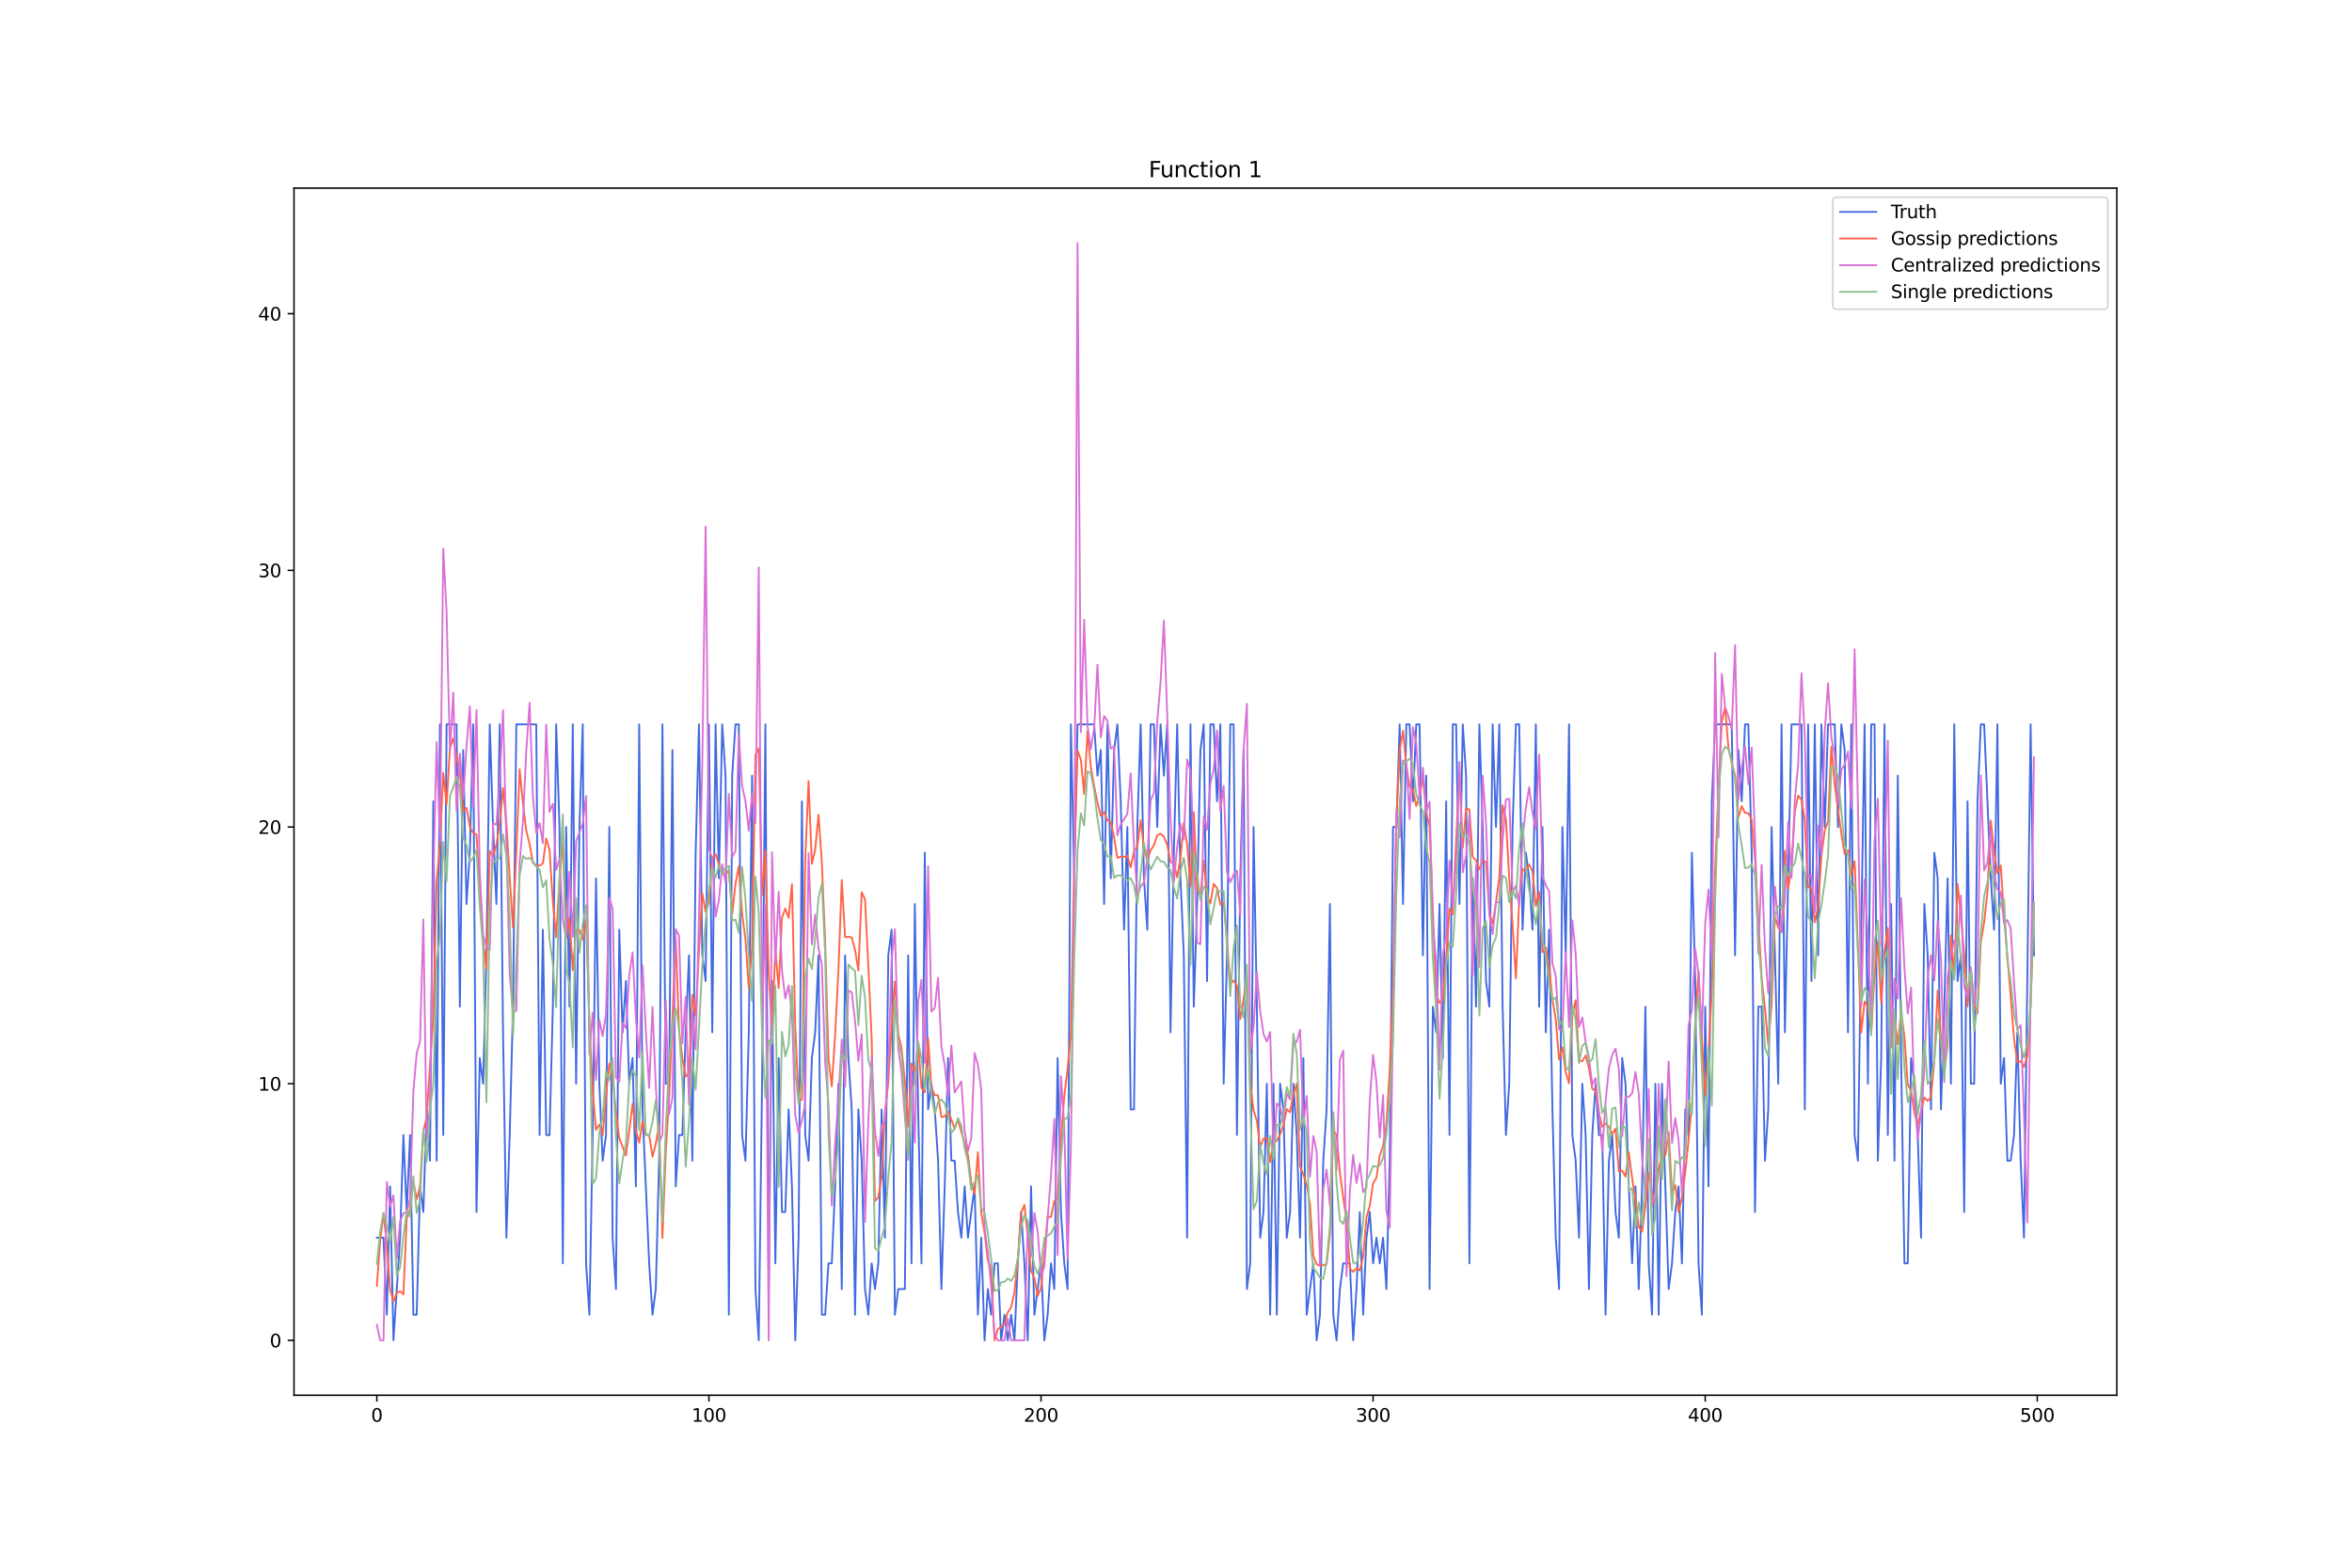 <?xml version="1.0" encoding="utf-8" standalone="no"?>
<!DOCTYPE svg PUBLIC "-//W3C//DTD SVG 1.1//EN"
  "http://www.w3.org/Graphics/SVG/1.1/DTD/svg11.dtd">
<svg xmlns:xlink="http://www.w3.org/1999/xlink" width="1296pt" height="864pt" viewBox="0 0 1296 864" xmlns="http://www.w3.org/2000/svg" version="1.1">
 <defs>
  <style type="text/css">*{stroke-linejoin: round; stroke-linecap: butt}</style>
 </defs>
 <g id="figure_1">
  <g id="patch_1">
   <path d="M 0 864 
L 1296 864 
L 1296 0 
L 0 0 
z
" style="fill: #ffffff"/>
  </g>
  <g id="axes_1">
   <g id="patch_2">
    <path d="M 162 768.96 
L 1166.4 768.96 
L 1166.4 103.68 
L 162 103.68 
z
" style="fill: #ffffff"/>
   </g>
   <g id="matplotlib.axis_1">
    <g id="xtick_1">
     <g id="line2d_1">
      <defs>
       <path id="m681e089e48" d="M 0 0 
L 0 3.5 
" style="stroke: #000000; stroke-width: 0.8"/>
      </defs>
      <g>
       <use xlink:href="#m681e089e48" x="207.655" y="768.96" style="stroke: #000000; stroke-width: 0.8"/>
      </g>
     </g>
     <g id="text_1">
      <!-- 0 -->
      <g transform="translate(204.473 783.558) scale(0.1 -0.1)">
       <defs>
        <path id="DejaVuSans-30" d="M 2034 4250 
Q 1547 4250 1301 3770 
Q 1056 3291 1056 2328 
Q 1056 1369 1301 889 
Q 1547 409 2034 409 
Q 2525 409 2770 889 
Q 3016 1369 3016 2328 
Q 3016 3291 2770 3770 
Q 2525 4250 2034 4250 
z
M 2034 4750 
Q 2819 4750 3233 4129 
Q 3647 3509 3647 2328 
Q 3647 1150 3233 529 
Q 2819 -91 2034 -91 
Q 1250 -91 836 529 
Q 422 1150 422 2328 
Q 422 3509 836 4129 
Q 1250 4750 2034 4750 
z
" transform="scale(0.016)"/>
       </defs>
       <use xlink:href="#DejaVuSans-30"/>
      </g>
     </g>
    </g>
    <g id="xtick_2">
     <g id="line2d_2">
      <g>
       <use xlink:href="#m681e089e48" x="390.639" y="768.96" style="stroke: #000000; stroke-width: 0.8"/>
      </g>
     </g>
     <g id="text_2">
      <!-- 100 -->
      <g transform="translate(381.095 783.558) scale(0.1 -0.1)">
       <defs>
        <path id="DejaVuSans-31" d="M 794 531 
L 1825 531 
L 1825 4091 
L 703 3866 
L 703 4441 
L 1819 4666 
L 2450 4666 
L 2450 531 
L 3481 531 
L 3481 0 
L 794 0 
L 794 531 
z
" transform="scale(0.016)"/>
       </defs>
       <use xlink:href="#DejaVuSans-31"/>
       <use xlink:href="#DejaVuSans-30" x="63.623"/>
       <use xlink:href="#DejaVuSans-30" x="127.246"/>
      </g>
     </g>
    </g>
    <g id="xtick_3">
     <g id="line2d_3">
      <g>
       <use xlink:href="#m681e089e48" x="573.623" y="768.96" style="stroke: #000000; stroke-width: 0.8"/>
      </g>
     </g>
     <g id="text_3">
      <!-- 200 -->
      <g transform="translate(564.079 783.558) scale(0.1 -0.1)">
       <defs>
        <path id="DejaVuSans-32" d="M 1228 531 
L 3431 531 
L 3431 0 
L 469 0 
L 469 531 
Q 828 903 1448 1529 
Q 2069 2156 2228 2338 
Q 2531 2678 2651 2914 
Q 2772 3150 2772 3378 
Q 2772 3750 2511 3984 
Q 2250 4219 1831 4219 
Q 1534 4219 1204 4116 
Q 875 4013 500 3803 
L 500 4441 
Q 881 4594 1212 4672 
Q 1544 4750 1819 4750 
Q 2544 4750 2975 4387 
Q 3406 4025 3406 3419 
Q 3406 3131 3298 2873 
Q 3191 2616 2906 2266 
Q 2828 2175 2409 1742 
Q 1991 1309 1228 531 
z
" transform="scale(0.016)"/>
       </defs>
       <use xlink:href="#DejaVuSans-32"/>
       <use xlink:href="#DejaVuSans-30" x="63.623"/>
       <use xlink:href="#DejaVuSans-30" x="127.246"/>
      </g>
     </g>
    </g>
    <g id="xtick_4">
     <g id="line2d_4">
      <g>
       <use xlink:href="#m681e089e48" x="756.607" y="768.96" style="stroke: #000000; stroke-width: 0.8"/>
      </g>
     </g>
     <g id="text_4">
      <!-- 300 -->
      <g transform="translate(747.063 783.558) scale(0.1 -0.1)">
       <defs>
        <path id="DejaVuSans-33" d="M 2597 2516 
Q 3050 2419 3304 2112 
Q 3559 1806 3559 1356 
Q 3559 666 3084 287 
Q 2609 -91 1734 -91 
Q 1441 -91 1130 -33 
Q 819 25 488 141 
L 488 750 
Q 750 597 1062 519 
Q 1375 441 1716 441 
Q 2309 441 2620 675 
Q 2931 909 2931 1356 
Q 2931 1769 2642 2001 
Q 2353 2234 1838 2234 
L 1294 2234 
L 1294 2753 
L 1863 2753 
Q 2328 2753 2575 2939 
Q 2822 3125 2822 3475 
Q 2822 3834 2567 4026 
Q 2313 4219 1838 4219 
Q 1578 4219 1281 4162 
Q 984 4106 628 3988 
L 628 4550 
Q 988 4650 1302 4700 
Q 1616 4750 1894 4750 
Q 2613 4750 3031 4423 
Q 3450 4097 3450 3541 
Q 3450 3153 3228 2886 
Q 3006 2619 2597 2516 
z
" transform="scale(0.016)"/>
       </defs>
       <use xlink:href="#DejaVuSans-33"/>
       <use xlink:href="#DejaVuSans-30" x="63.623"/>
       <use xlink:href="#DejaVuSans-30" x="127.246"/>
      </g>
     </g>
    </g>
    <g id="xtick_5">
     <g id="line2d_5">
      <g>
       <use xlink:href="#m681e089e48" x="939.591" y="768.96" style="stroke: #000000; stroke-width: 0.8"/>
      </g>
     </g>
     <g id="text_5">
      <!-- 400 -->
      <g transform="translate(930.047 783.558) scale(0.1 -0.1)">
       <defs>
        <path id="DejaVuSans-34" d="M 2419 4116 
L 825 1625 
L 2419 1625 
L 2419 4116 
z
M 2253 4666 
L 3047 4666 
L 3047 1625 
L 3713 1625 
L 3713 1100 
L 3047 1100 
L 3047 0 
L 2419 0 
L 2419 1100 
L 313 1100 
L 313 1709 
L 2253 4666 
z
" transform="scale(0.016)"/>
       </defs>
       <use xlink:href="#DejaVuSans-34"/>
       <use xlink:href="#DejaVuSans-30" x="63.623"/>
       <use xlink:href="#DejaVuSans-30" x="127.246"/>
      </g>
     </g>
    </g>
    <g id="xtick_6">
     <g id="line2d_6">
      <g>
       <use xlink:href="#m681e089e48" x="1122.575" y="768.96" style="stroke: #000000; stroke-width: 0.8"/>
      </g>
     </g>
     <g id="text_6">
      <!-- 500 -->
      <g transform="translate(1113.032 783.558) scale(0.1 -0.1)">
       <defs>
        <path id="DejaVuSans-35" d="M 691 4666 
L 3169 4666 
L 3169 4134 
L 1269 4134 
L 1269 2991 
Q 1406 3038 1543 3061 
Q 1681 3084 1819 3084 
Q 2600 3084 3056 2656 
Q 3513 2228 3513 1497 
Q 3513 744 3044 326 
Q 2575 -91 1722 -91 
Q 1428 -91 1123 -41 
Q 819 9 494 109 
L 494 744 
Q 775 591 1075 516 
Q 1375 441 1709 441 
Q 2250 441 2565 725 
Q 2881 1009 2881 1497 
Q 2881 1984 2565 2268 
Q 2250 2553 1709 2553 
Q 1456 2553 1204 2497 
Q 953 2441 691 2322 
L 691 4666 
z
" transform="scale(0.016)"/>
       </defs>
       <use xlink:href="#DejaVuSans-35"/>
       <use xlink:href="#DejaVuSans-30" x="63.623"/>
       <use xlink:href="#DejaVuSans-30" x="127.246"/>
      </g>
     </g>
    </g>
   </g>
   <g id="matplotlib.axis_2">
    <g id="ytick_1">
     <g id="line2d_7">
      <defs>
       <path id="m8dcd8d4368" d="M 0 0 
L -3.5 0 
" style="stroke: #000000; stroke-width: 0.8"/>
      </defs>
      <g>
       <use xlink:href="#m8dcd8d4368" x="162" y="738.72" style="stroke: #000000; stroke-width: 0.8"/>
      </g>
     </g>
     <g id="text_7">
      <!-- 0 -->
      <g transform="translate(148.637 742.519) scale(0.1 -0.1)">
       <use xlink:href="#DejaVuSans-30"/>
      </g>
     </g>
    </g>
    <g id="ytick_2">
     <g id="line2d_8">
      <g>
       <use xlink:href="#m8dcd8d4368" x="162" y="597.258" style="stroke: #000000; stroke-width: 0.8"/>
      </g>
     </g>
     <g id="text_8">
      <!-- 10 -->
      <g transform="translate(142.275 601.057) scale(0.1 -0.1)">
       <use xlink:href="#DejaVuSans-31"/>
       <use xlink:href="#DejaVuSans-30" x="63.623"/>
      </g>
     </g>
    </g>
    <g id="ytick_3">
     <g id="line2d_9">
      <g>
       <use xlink:href="#m8dcd8d4368" x="162" y="455.796" style="stroke: #000000; stroke-width: 0.8"/>
      </g>
     </g>
     <g id="text_9">
      <!-- 20 -->
      <g transform="translate(142.275 459.595) scale(0.1 -0.1)">
       <use xlink:href="#DejaVuSans-32"/>
       <use xlink:href="#DejaVuSans-30" x="63.623"/>
      </g>
     </g>
    </g>
    <g id="ytick_4">
     <g id="line2d_10">
      <g>
       <use xlink:href="#m8dcd8d4368" x="162" y="314.334" style="stroke: #000000; stroke-width: 0.8"/>
      </g>
     </g>
     <g id="text_10">
      <!-- 30 -->
      <g transform="translate(142.275 318.133) scale(0.1 -0.1)">
       <use xlink:href="#DejaVuSans-33"/>
       <use xlink:href="#DejaVuSans-30" x="63.623"/>
      </g>
     </g>
    </g>
    <g id="ytick_5">
     <g id="line2d_11">
      <g>
       <use xlink:href="#m8dcd8d4368" x="162" y="172.871" style="stroke: #000000; stroke-width: 0.8"/>
      </g>
     </g>
     <g id="text_11">
      <!-- 40 -->
      <g transform="translate(142.275 176.671) scale(0.1 -0.1)">
       <use xlink:href="#DejaVuSans-34"/>
       <use xlink:href="#DejaVuSans-30" x="63.623"/>
      </g>
     </g>
    </g>
   </g>
   <g id="line2d_12">
    <path d="M 207.655 682.135 
L 211.314 682.135 
L 213.144 724.574 
L 214.974 653.843 
L 216.804 738.72 
L 220.463 682.135 
L 222.293 625.55 
L 224.123 667.989 
L 225.953 625.55 
L 227.783 724.574 
L 229.613 724.574 
L 231.442 653.843 
L 233.272 667.989 
L 235.102 611.404 
L 236.932 639.696 
L 238.762 441.649 
L 240.592 639.696 
L 242.422 399.211 
L 244.251 625.55 
L 246.081 399.211 
L 251.571 399.211 
L 253.401 554.819 
L 255.23 413.357 
L 257.06 498.234 
L 258.89 469.942 
L 260.72 399.211 
L 262.55 667.989 
L 264.38 583.112 
L 266.209 597.258 
L 268.039 526.527 
L 269.869 399.211 
L 271.699 455.796 
L 273.529 498.234 
L 275.359 399.211 
L 277.189 568.965 
L 279.018 682.135 
L 280.848 625.55 
L 282.678 554.819 
L 284.508 399.211 
L 295.487 399.211 
L 297.317 625.55 
L 299.147 512.381 
L 300.976 625.55 
L 302.806 625.55 
L 304.636 554.819 
L 306.466 399.211 
L 308.296 455.796 
L 310.126 696.281 
L 311.956 455.796 
L 313.785 554.819 
L 315.615 399.211 
L 317.445 597.258 
L 319.275 455.796 
L 321.105 399.211 
L 322.935 696.281 
L 324.764 724.574 
L 326.594 625.55 
L 328.424 484.088 
L 330.254 597.258 
L 332.084 639.696 
L 333.914 625.55 
L 335.743 455.796 
L 337.573 682.135 
L 339.403 710.428 
L 341.233 512.381 
L 343.063 568.965 
L 344.893 540.673 
L 346.723 597.258 
L 348.552 583.112 
L 350.382 653.843 
L 352.212 399.211 
L 354.042 611.404 
L 357.702 696.281 
L 359.531 724.574 
L 361.361 710.428 
L 363.191 639.696 
L 365.021 399.211 
L 366.851 597.258 
L 368.681 597.258 
L 370.51 413.357 
L 372.34 653.843 
L 374.17 625.55 
L 376 625.55 
L 377.83 568.965 
L 379.66 526.527 
L 381.489 639.696 
L 383.319 469.942 
L 385.149 399.211 
L 386.979 526.527 
L 388.809 540.673 
L 390.639 399.211 
L 392.469 568.965 
L 394.298 399.211 
L 396.128 484.088 
L 397.958 399.211 
L 399.788 427.503 
L 401.618 724.574 
L 403.448 427.503 
L 405.277 399.211 
L 407.107 399.211 
L 408.937 625.55 
L 410.767 639.696 
L 412.597 568.965 
L 414.427 427.503 
L 416.256 710.428 
L 418.086 738.72 
L 419.916 597.258 
L 421.746 399.211 
L 423.576 710.428 
L 425.406 540.673 
L 427.236 696.281 
L 429.065 583.112 
L 430.895 667.989 
L 432.725 667.989 
L 434.555 611.404 
L 436.385 653.843 
L 438.215 738.72 
L 440.044 682.135 
L 441.874 441.649 
L 443.704 625.55 
L 445.534 639.696 
L 447.364 583.112 
L 449.194 568.965 
L 451.023 526.527 
L 452.853 724.574 
L 454.683 724.574 
L 456.513 696.281 
L 458.343 696.281 
L 460.173 653.843 
L 462.003 597.258 
L 463.832 710.428 
L 465.662 526.527 
L 467.492 583.112 
L 469.322 611.404 
L 471.152 724.574 
L 472.982 611.404 
L 474.811 639.696 
L 476.641 710.428 
L 478.471 724.574 
L 480.301 696.281 
L 482.131 710.428 
L 483.961 696.281 
L 485.79 611.404 
L 487.62 682.135 
L 489.45 526.527 
L 491.28 512.381 
L 493.11 724.574 
L 494.94 710.428 
L 498.599 710.428 
L 500.429 526.527 
L 502.259 696.281 
L 504.089 498.234 
L 505.919 611.404 
L 507.749 696.281 
L 509.578 469.942 
L 511.408 611.404 
L 513.238 597.258 
L 515.068 611.404 
L 516.898 639.696 
L 518.728 710.428 
L 520.557 653.843 
L 522.387 583.112 
L 524.217 639.696 
L 526.047 639.696 
L 527.877 667.989 
L 529.707 682.135 
L 531.536 653.843 
L 533.366 682.135 
L 537.026 653.843 
L 538.856 724.574 
L 540.686 682.135 
L 542.516 738.72 
L 544.345 710.428 
L 546.175 724.574 
L 548.005 696.281 
L 549.835 696.281 
L 551.665 738.72 
L 553.495 724.574 
L 555.324 738.72 
L 557.154 724.574 
L 558.984 738.72 
L 560.814 696.281 
L 562.644 667.989 
L 564.474 696.281 
L 566.303 738.72 
L 568.133 653.843 
L 569.963 724.574 
L 573.623 696.281 
L 575.453 738.72 
L 577.283 724.574 
L 579.112 696.281 
L 580.942 710.428 
L 582.772 583.112 
L 584.602 667.989 
L 586.432 696.281 
L 588.262 710.428 
L 590.091 399.211 
L 591.921 484.088 
L 593.751 399.211 
L 602.9 399.211 
L 604.73 427.503 
L 606.56 413.357 
L 608.39 498.234 
L 610.22 399.211 
L 612.05 484.088 
L 613.879 413.357 
L 615.709 399.211 
L 617.539 441.649 
L 619.369 512.381 
L 621.199 455.796 
L 623.029 611.404 
L 624.858 611.404 
L 626.688 455.796 
L 628.518 399.211 
L 630.348 484.088 
L 632.178 512.381 
L 634.008 399.211 
L 635.837 399.211 
L 637.667 455.796 
L 639.497 399.211 
L 641.327 427.503 
L 643.157 399.211 
L 644.987 568.965 
L 646.817 469.942 
L 648.646 399.211 
L 650.476 484.088 
L 652.306 526.527 
L 654.136 682.135 
L 655.966 399.211 
L 657.796 554.819 
L 659.625 498.234 
L 661.455 413.357 
L 663.285 399.211 
L 665.115 540.673 
L 666.945 399.211 
L 668.775 399.211 
L 670.604 441.649 
L 672.434 399.211 
L 674.264 597.258 
L 676.094 526.527 
L 677.924 399.211 
L 679.754 399.211 
L 681.583 625.55 
L 683.413 484.088 
L 685.243 413.357 
L 687.073 710.428 
L 688.903 696.281 
L 690.733 455.796 
L 692.563 554.819 
L 694.392 682.135 
L 696.222 667.989 
L 698.052 597.258 
L 699.882 724.574 
L 701.712 597.258 
L 703.542 724.574 
L 705.371 597.258 
L 707.201 611.404 
L 709.031 682.135 
L 710.861 667.989 
L 712.691 597.258 
L 714.521 625.55 
L 716.35 682.135 
L 718.18 583.112 
L 720.01 724.574 
L 723.67 696.281 
L 725.5 738.72 
L 727.33 724.574 
L 729.159 639.696 
L 730.989 611.404 
L 732.819 498.234 
L 734.649 724.574 
L 736.479 738.72 
L 738.309 710.428 
L 740.138 696.281 
L 743.798 696.281 
L 745.628 738.72 
L 747.458 710.428 
L 749.288 667.989 
L 751.117 724.574 
L 752.947 682.135 
L 754.777 667.989 
L 756.607 696.281 
L 758.437 682.135 
L 760.267 696.281 
L 762.097 682.135 
L 763.926 710.428 
L 765.756 639.696 
L 767.586 455.796 
L 769.416 455.796 
L 771.246 399.211 
L 773.076 498.234 
L 774.905 399.211 
L 776.735 399.211 
L 778.565 441.649 
L 780.395 399.211 
L 782.225 399.211 
L 784.055 526.527 
L 785.884 427.503 
L 787.714 710.428 
L 789.544 554.819 
L 791.374 568.965 
L 793.204 498.234 
L 795.034 583.112 
L 796.864 441.649 
L 798.693 625.55 
L 800.523 399.211 
L 802.353 399.211 
L 804.183 498.234 
L 806.013 399.211 
L 807.843 427.503 
L 809.672 696.281 
L 811.502 484.088 
L 813.332 554.819 
L 815.162 399.211 
L 816.992 455.796 
L 818.822 540.673 
L 820.651 554.819 
L 822.481 399.211 
L 824.311 455.796 
L 826.141 399.211 
L 827.971 554.819 
L 829.801 625.55 
L 831.63 597.258 
L 833.46 455.796 
L 835.29 399.211 
L 837.12 399.211 
L 838.95 512.381 
L 840.78 469.942 
L 842.61 484.088 
L 844.439 512.381 
L 846.269 399.211 
L 848.099 554.819 
L 849.929 455.796 
L 851.759 568.965 
L 853.589 512.381 
L 855.418 611.404 
L 857.248 682.135 
L 859.078 710.428 
L 860.908 455.796 
L 862.738 526.527 
L 864.568 399.211 
L 866.397 625.55 
L 868.227 639.696 
L 870.057 682.135 
L 871.887 597.258 
L 873.717 625.55 
L 875.547 710.428 
L 877.377 625.55 
L 879.206 597.258 
L 881.036 625.55 
L 882.866 625.55 
L 884.696 724.574 
L 886.526 639.696 
L 888.356 625.55 
L 890.185 667.989 
L 892.015 682.135 
L 893.845 583.112 
L 895.675 597.258 
L 897.505 653.843 
L 899.335 696.281 
L 901.164 653.843 
L 902.994 710.428 
L 904.824 653.843 
L 906.654 554.819 
L 908.484 696.281 
L 910.314 724.574 
L 912.144 597.258 
L 913.973 724.574 
L 915.803 597.258 
L 919.463 710.428 
L 921.293 696.281 
L 923.123 667.989 
L 924.952 653.843 
L 926.782 696.281 
L 928.612 611.404 
L 930.442 625.55 
L 932.272 469.942 
L 934.102 540.673 
L 935.931 696.281 
L 937.761 724.574 
L 939.591 554.819 
L 941.421 653.843 
L 943.251 441.649 
L 945.081 399.211 
L 954.23 399.211 
L 956.06 526.527 
L 957.89 413.357 
L 959.719 441.649 
L 961.549 399.211 
L 963.379 399.211 
L 965.209 469.942 
L 967.039 667.989 
L 968.869 554.819 
L 970.698 554.819 
L 972.528 639.696 
L 974.358 611.404 
L 976.188 455.796 
L 979.848 597.258 
L 981.678 399.211 
L 983.507 568.965 
L 987.167 399.211 
L 992.657 399.211 
L 994.486 611.404 
L 996.316 399.211 
L 998.146 540.673 
L 999.976 399.211 
L 1001.806 526.527 
L 1003.636 399.211 
L 1005.465 455.796 
L 1007.295 399.211 
L 1010.955 399.211 
L 1012.785 455.796 
L 1014.615 399.211 
L 1016.444 413.357 
L 1018.274 568.965 
L 1020.104 399.211 
L 1021.934 625.55 
L 1023.764 639.696 
L 1025.594 512.381 
L 1027.424 399.211 
L 1029.253 597.258 
L 1031.083 399.211 
L 1032.913 399.211 
L 1034.743 639.696 
L 1036.573 583.112 
L 1038.403 399.211 
L 1040.232 625.55 
L 1042.062 498.234 
L 1043.892 639.696 
L 1045.722 427.503 
L 1047.552 583.112 
L 1049.382 696.281 
L 1051.211 696.281 
L 1053.041 583.112 
L 1054.871 597.258 
L 1056.701 625.55 
L 1058.531 682.135 
L 1060.361 498.234 
L 1062.191 526.527 
L 1064.02 611.404 
L 1065.85 469.942 
L 1067.68 484.088 
L 1069.51 611.404 
L 1071.34 554.819 
L 1073.17 484.088 
L 1074.999 597.258 
L 1076.829 399.211 
L 1078.659 540.673 
L 1080.489 526.527 
L 1082.319 667.989 
L 1084.149 441.649 
L 1085.978 597.258 
L 1087.808 597.258 
L 1089.638 441.649 
L 1091.468 399.211 
L 1093.298 399.211 
L 1096.958 484.088 
L 1098.787 512.381 
L 1100.617 399.211 
L 1102.447 597.258 
L 1104.277 583.112 
L 1106.107 639.696 
L 1107.937 639.696 
L 1109.766 625.55 
L 1111.596 568.965 
L 1113.426 639.696 
L 1115.256 682.135 
L 1118.916 399.211 
L 1120.745 526.527 
L 1120.745 526.527 
" clip-path="url(#p184c23874f)" style="fill: none; stroke: #4169e1; stroke-linecap: square"/>
   </g>
   <g id="line2d_13">
    <path d="M 207.655 708.68 
L 209.484 683.892 
L 211.314 668.92 
L 213.144 685.92 
L 214.974 710.852 
L 216.804 717.282 
L 218.634 712.513 
L 220.463 711.659 
L 222.293 713.37 
L 224.123 671.467 
L 225.953 666.586 
L 227.783 651.434 
L 229.613 660.875 
L 231.442 653.954 
L 233.272 623.35 
L 235.102 615.828 
L 236.932 587.087 
L 238.762 561.014 
L 240.592 486.324 
L 242.422 465.27 
L 244.251 426.018 
L 246.081 443.467 
L 247.911 412.428 
L 249.741 406.958 
L 251.571 416.967 
L 253.401 425.858 
L 255.23 447.169 
L 257.06 445.289 
L 258.89 455.652 
L 260.72 458.97 
L 262.55 459.956 
L 264.38 488.266 
L 266.209 519.046 
L 268.039 533.877 
L 269.869 469.095 
L 271.699 471.891 
L 273.529 465.51 
L 275.359 453.867 
L 277.189 434.32 
L 279.018 453.791 
L 280.848 483.679 
L 282.678 511.182 
L 284.508 469.084 
L 286.338 423.9 
L 288.168 443.21 
L 289.997 457.723 
L 291.827 465.284 
L 293.657 475.459 
L 295.487 477.348 
L 297.317 476.958 
L 299.147 475.894 
L 300.976 462.124 
L 302.806 468.242 
L 304.636 497.173 
L 306.466 516.559 
L 308.296 484.525 
L 310.126 463.554 
L 311.956 517.015 
L 313.785 506.134 
L 315.615 534.788 
L 317.445 512.004 
L 319.275 512.559 
L 321.105 517.717 
L 322.935 506.936 
L 324.764 563.151 
L 326.594 601.223 
L 328.424 622.749 
L 330.254 619.773 
L 332.084 625.688 
L 333.914 604.464 
L 335.743 586.082 
L 337.573 593.359 
L 339.403 613.145 
L 341.233 627.357 
L 344.893 636.738 
L 346.723 623.182 
L 348.552 608.281 
L 350.382 623.278 
L 352.212 629.755 
L 354.042 618.193 
L 355.872 625.513 
L 357.702 625.504 
L 359.531 637.553 
L 361.361 630.329 
L 363.191 619.794 
L 365.021 682.251 
L 366.851 635.07 
L 368.681 605.506 
L 372.34 517.035 
L 374.17 567.557 
L 376 583.366 
L 377.83 593.309 
L 379.66 591.418 
L 381.489 548.351 
L 383.319 559.65 
L 385.149 523.906 
L 386.979 492.282 
L 388.809 502.527 
L 390.639 497.408 
L 392.469 473.122 
L 394.298 470.817 
L 397.958 481.653 
L 399.788 482.118 
L 401.618 479.759 
L 403.448 503.689 
L 405.277 487.026 
L 407.107 477.388 
L 408.937 503.617 
L 410.767 517.739 
L 412.597 544.583 
L 414.427 522.41 
L 416.256 416.038 
L 418.086 412.514 
L 419.916 493.205 
L 421.746 468.582 
L 423.576 537.275 
L 425.406 566.707 
L 427.236 523.534 
L 429.065 544.572 
L 430.895 505.638 
L 432.725 500.756 
L 434.555 505.82 
L 436.385 487.282 
L 438.215 566.503 
L 440.044 606.309 
L 441.874 606.173 
L 443.704 473.412 
L 445.534 430.483 
L 447.364 476.095 
L 449.194 468.158 
L 451.023 448.99 
L 452.853 475.436 
L 454.683 518.988 
L 456.513 583.319 
L 458.343 598.697 
L 460.173 570.369 
L 462.003 534.476 
L 463.832 485.013 
L 465.662 516.498 
L 467.492 516.276 
L 469.322 516.657 
L 471.152 523.418 
L 472.982 534.885 
L 474.811 491.739 
L 476.641 495.649 
L 478.471 532.295 
L 480.301 572.513 
L 482.131 661.964 
L 483.961 659.854 
L 485.79 648.773 
L 487.62 612.89 
L 489.45 596.665 
L 491.28 565.78 
L 493.11 540.906 
L 494.94 569.695 
L 496.77 577.868 
L 498.599 595.643 
L 500.429 620.953 
L 502.259 586.142 
L 504.089 591.205 
L 505.919 574.741 
L 507.749 599.594 
L 509.578 602.007 
L 511.408 572.237 
L 513.238 599.708 
L 515.068 603.544 
L 516.898 603.649 
L 518.728 615.675 
L 520.557 615.3 
L 522.387 612.425 
L 524.217 617.012 
L 526.047 622.005 
L 527.877 616.989 
L 529.707 623.978 
L 531.536 629.453 
L 533.366 636.56 
L 535.196 651.664 
L 537.026 657.968 
L 538.856 634.981 
L 540.686 668.441 
L 542.516 679.309 
L 544.345 694.639 
L 546.175 699.409 
L 548.005 738.72 
L 549.835 732.42 
L 551.665 731.26 
L 553.495 729.516 
L 555.324 723.29 
L 557.154 720.456 
L 558.984 712.064 
L 560.814 694.675 
L 562.644 668.388 
L 564.474 664.07 
L 566.303 681.133 
L 568.133 700.308 
L 569.963 704.312 
L 571.793 714.185 
L 573.623 709.974 
L 575.453 690.892 
L 577.283 670.577 
L 579.112 670.698 
L 580.942 661.935 
L 582.772 660.38 
L 584.602 628.526 
L 586.432 604.194 
L 588.262 588.985 
L 590.091 570.317 
L 591.921 475.235 
L 593.751 413.622 
L 595.581 418.703 
L 597.411 437.639 
L 599.241 402.91 
L 601.07 422.934 
L 602.9 433.217 
L 604.73 442.299 
L 606.56 449.66 
L 608.39 447.556 
L 610.22 452.169 
L 612.05 452.897 
L 613.879 461.473 
L 615.709 472.835 
L 617.539 472.139 
L 619.369 472.253 
L 621.199 471.705 
L 623.029 478.025 
L 624.858 469 
L 626.688 466.608 
L 628.518 452.064 
L 630.348 467.819 
L 632.178 474.068 
L 634.008 468.536 
L 635.837 465.865 
L 637.667 460.342 
L 639.497 459.449 
L 641.327 461.122 
L 643.157 465.57 
L 644.987 475.097 
L 646.817 475.729 
L 648.646 483.525 
L 650.476 473.123 
L 652.306 453.46 
L 654.136 465.625 
L 655.966 488.535 
L 657.796 447.605 
L 659.625 489.942 
L 661.455 493.875 
L 663.285 474.487 
L 665.115 493.54 
L 666.945 497.97 
L 668.775 487.138 
L 670.604 489.492 
L 672.434 498.516 
L 674.264 497.564 
L 676.094 518.348 
L 677.924 542.238 
L 679.754 540.392 
L 681.583 543.182 
L 683.413 561.621 
L 687.073 539.077 
L 688.903 596.782 
L 690.733 611.91 
L 692.563 617.68 
L 694.392 632.399 
L 696.222 627.506 
L 698.052 627.155 
L 699.882 640.423 
L 701.712 629.039 
L 703.542 628.75 
L 705.371 625.184 
L 707.201 620.261 
L 709.031 611.291 
L 710.861 613.05 
L 712.691 602.997 
L 714.521 597.27 
L 716.35 642.603 
L 718.18 647.298 
L 720.01 653.244 
L 721.84 663.551 
L 723.67 692.24 
L 725.5 696.713 
L 727.33 697.613 
L 729.159 697.313 
L 730.989 696.596 
L 732.819 680.241 
L 734.649 623.062 
L 736.479 625.325 
L 738.309 646.293 
L 741.968 673.299 
L 743.798 699.024 
L 745.628 700.98 
L 747.458 698.878 
L 749.288 700.182 
L 751.117 692.631 
L 752.947 670.947 
L 754.777 664.437 
L 756.607 652.085 
L 758.437 649.153 
L 760.267 636.894 
L 762.097 631.757 
L 763.926 619.756 
L 765.756 590.097 
L 767.586 542.304 
L 769.416 451.345 
L 771.246 413.328 
L 773.076 402.743 
L 774.905 422.397 
L 776.735 433.774 
L 778.565 434.938 
L 780.395 444.219 
L 782.225 438.362 
L 784.055 428.747 
L 785.884 447.933 
L 787.714 455.496 
L 791.374 547.954 
L 793.204 552.642 
L 795.034 550.763 
L 796.864 527.479 
L 798.693 500.927 
L 800.523 503.922 
L 802.353 462.914 
L 804.183 425.142 
L 806.013 467.226 
L 807.843 445.636 
L 809.672 446.191 
L 811.502 472.235 
L 813.332 474.267 
L 815.162 479.132 
L 816.992 474.201 
L 818.822 475.173 
L 820.651 503.052 
L 822.481 509.335 
L 824.311 497.305 
L 826.141 483.418 
L 827.971 443.825 
L 829.801 451.528 
L 831.63 484.222 
L 833.46 509.562 
L 835.29 539.184 
L 837.12 495.648 
L 838.95 479.039 
L 840.78 479.706 
L 842.61 476.44 
L 844.439 480.218 
L 846.269 499.254 
L 848.099 491.587 
L 849.929 524.876 
L 851.759 522.197 
L 853.589 532.305 
L 855.418 550.964 
L 857.248 561.839 
L 859.078 584.008 
L 860.908 577.172 
L 862.738 591.099 
L 864.568 597.049 
L 866.397 559.336 
L 868.227 551.214 
L 870.057 584.769 
L 871.887 584.844 
L 873.717 581.707 
L 875.547 588.741 
L 877.377 600.092 
L 879.206 601.078 
L 881.036 613.517 
L 882.866 620.946 
L 884.696 619.212 
L 886.526 621.08 
L 888.356 625.036 
L 890.185 622.031 
L 892.015 645.593 
L 893.845 645.147 
L 895.675 648.43 
L 897.505 635.087 
L 899.335 649.305 
L 901.164 661.397 
L 902.994 676.226 
L 904.824 678.773 
L 906.654 664.728 
L 908.484 646.576 
L 910.314 657.106 
L 912.144 663.388 
L 913.973 643.691 
L 915.803 637.571 
L 917.633 636.686 
L 919.463 623.964 
L 921.293 657.175 
L 923.123 653.177 
L 924.952 668.089 
L 926.782 660.128 
L 928.612 646.105 
L 930.442 628.161 
L 932.272 608.368 
L 934.102 565.273 
L 935.931 535.246 
L 937.761 571.617 
L 939.591 603.751 
L 941.421 580.681 
L 943.251 546.34 
L 945.081 479.367 
L 946.911 434.173 
L 948.74 397.714 
L 950.57 389.858 
L 952.4 411.978 
L 954.23 420.629 
L 956.06 427.308 
L 957.89 450.506 
L 959.719 444.234 
L 961.549 448.075 
L 963.379 448.165 
L 965.209 451.679 
L 967.039 473.293 
L 970.698 539.245 
L 972.528 555.644 
L 974.358 575.881 
L 976.188 553.883 
L 978.018 505.685 
L 979.848 511.037 
L 981.678 513.837 
L 983.507 468.922 
L 985.337 490.034 
L 987.167 476.431 
L 988.997 447.418 
L 990.827 438.44 
L 992.657 440.87 
L 994.486 452.219 
L 996.316 488.906 
L 998.146 489.676 
L 999.976 508.327 
L 1001.806 499.521 
L 1003.636 471.811 
L 1005.465 457.661 
L 1007.295 452.806 
L 1009.125 411.44 
L 1010.955 432.345 
L 1012.785 446.327 
L 1014.615 459.234 
L 1016.444 470.71 
L 1018.274 468.605 
L 1020.104 482.826 
L 1021.934 474.634 
L 1025.594 569.113 
L 1027.424 551.93 
L 1029.253 555.176 
L 1031.083 569.226 
L 1032.913 536.809 
L 1034.743 518.714 
L 1036.573 552.932 
L 1038.403 524.444 
L 1040.232 511.394 
L 1042.062 577.369 
L 1043.892 560.099 
L 1045.722 575.552 
L 1047.552 557.415 
L 1049.382 571.318 
L 1051.211 597.728 
L 1053.041 601.22 
L 1054.871 613.169 
L 1056.701 619.853 
L 1060.361 604.807 
L 1062.191 606.775 
L 1064.02 604.464 
L 1065.85 584.462 
L 1067.68 545.952 
L 1069.51 571.418 
L 1071.34 589.858 
L 1073.17 576.754 
L 1074.999 515.542 
L 1076.829 536.888 
L 1078.659 487.2 
L 1080.489 505.023 
L 1082.319 525.62 
L 1084.149 554.672 
L 1085.978 534.265 
L 1087.808 553.649 
L 1089.638 558.554 
L 1091.468 519.477 
L 1093.298 508.274 
L 1095.128 491.56 
L 1096.958 452.178 
L 1098.787 469.214 
L 1100.617 481.311 
L 1102.447 476.976 
L 1104.277 505.144 
L 1107.937 549.167 
L 1109.766 572.622 
L 1111.596 585.501 
L 1113.426 584.858 
L 1115.256 588.071 
L 1117.086 582.237 
L 1118.916 554.077 
L 1120.745 498.199 
L 1120.745 498.199 
" clip-path="url(#p184c23874f)" style="fill: none; stroke: #ff6347; stroke-linecap: square"/>
   </g>
   <g id="line2d_14">
    <path d="M 207.655 730.153 
L 209.484 738.72 
L 211.314 738.72 
L 213.144 651.486 
L 214.974 665.004 
L 216.804 658.776 
L 218.634 693.783 
L 220.463 673.163 
L 222.293 668.643 
L 224.123 668.167 
L 225.953 660.789 
L 227.783 601.23 
L 229.613 580.404 
L 231.442 574.075 
L 233.272 506.745 
L 235.102 627.346 
L 236.932 610.007 
L 238.762 484.672 
L 240.592 409.054 
L 242.422 463.618 
L 244.251 302.373 
L 246.081 337.474 
L 247.911 414.06 
L 249.741 381.78 
L 251.571 447.092 
L 253.401 415.326 
L 255.23 440.286 
L 257.06 411.564 
L 258.89 389.24 
L 260.72 444.336 
L 262.55 391.268 
L 264.38 480.802 
L 266.209 515.331 
L 268.039 521.608 
L 269.869 523.593 
L 271.699 453.913 
L 273.529 454.49 
L 275.359 429.822 
L 277.189 391.465 
L 280.848 536.817 
L 282.678 557.952 
L 284.508 556.87 
L 286.338 475.661 
L 288.168 452.76 
L 289.997 413.663 
L 291.827 387.38 
L 293.657 439.15 
L 295.487 459.215 
L 297.317 453.654 
L 299.147 464.734 
L 300.976 399.462 
L 302.806 447.424 
L 304.636 442.941 
L 306.466 479.481 
L 308.296 473.275 
L 310.126 506.93 
L 311.956 517.19 
L 313.785 480.445 
L 315.615 516.263 
L 317.445 463.586 
L 319.275 458.858 
L 321.105 453.683 
L 322.935 438.739 
L 324.764 581.073 
L 326.594 558.268 
L 328.424 595.236 
L 330.254 562.112 
L 332.084 571.002 
L 333.914 559.059 
L 335.743 494.756 
L 337.573 500.906 
L 339.403 593.968 
L 341.233 596.1 
L 343.063 563.787 
L 344.893 566.713 
L 346.723 537.46 
L 348.552 524.883 
L 350.382 560.904 
L 352.212 582.816 
L 354.042 532.013 
L 355.872 568.314 
L 357.702 599.572 
L 359.531 554.89 
L 361.361 598.535 
L 363.191 629.818 
L 365.021 625.228 
L 366.851 551.297 
L 368.681 614.14 
L 370.51 605.134 
L 372.34 512.119 
L 374.17 515.722 
L 376 575.044 
L 377.83 549.464 
L 379.66 608.756 
L 381.489 558.808 
L 383.319 578.278 
L 385.149 505.507 
L 386.979 420.136 
L 388.809 290.234 
L 390.639 467.885 
L 392.469 472.797 
L 394.298 505.207 
L 396.128 496.135 
L 397.958 476.355 
L 399.788 486.26 
L 401.618 437.579 
L 403.448 472.522 
L 405.277 468.717 
L 407.107 405.414 
L 408.937 433.229 
L 410.767 441.541 
L 412.597 457.911 
L 414.427 437.264 
L 416.256 453.615 
L 418.086 312.703 
L 419.916 563.388 
L 421.746 499.294 
L 423.576 738.72 
L 425.406 469.657 
L 427.236 530.958 
L 429.065 491.554 
L 430.895 535.173 
L 432.725 550.279 
L 434.555 543.062 
L 436.385 558.412 
L 438.215 614.639 
L 440.044 624.559 
L 441.874 617.571 
L 443.704 608.168 
L 445.534 470.253 
L 447.364 520.464 
L 449.194 504.164 
L 451.023 522.449 
L 452.853 531.652 
L 454.683 585.483 
L 456.513 608.585 
L 458.343 664.375 
L 460.173 630.069 
L 462.003 605.171 
L 463.832 572.832 
L 465.662 598.945 
L 467.492 545.822 
L 469.322 546.911 
L 471.152 562.604 
L 472.982 584.674 
L 474.811 570.06 
L 476.641 673.467 
L 478.471 617.476 
L 480.301 582.387 
L 482.131 623.395 
L 483.961 637.051 
L 485.79 620.669 
L 487.62 617.052 
L 489.45 590.49 
L 491.28 529.077 
L 493.11 512.143 
L 494.94 577.674 
L 496.77 591.241 
L 500.429 639.165 
L 502.259 589.432 
L 504.089 629.756 
L 505.919 552.262 
L 507.749 539.925 
L 509.578 585.685 
L 511.408 477.345 
L 513.238 557.532 
L 515.068 555.496 
L 516.898 538.853 
L 518.728 576.696 
L 520.557 587.208 
L 522.387 604.538 
L 524.217 576.251 
L 526.047 602.081 
L 529.707 596.017 
L 531.536 623.354 
L 533.366 634.323 
L 535.196 627.158 
L 537.026 580.329 
L 538.856 587.021 
L 540.686 600.426 
L 542.516 676.776 
L 544.345 690.698 
L 546.175 709.338 
L 548.005 735.36 
L 549.835 738.72 
L 553.495 738.72 
L 555.324 726.799 
L 557.154 738.72 
L 564.474 738.72 
L 566.303 673.88 
L 568.133 692.442 
L 569.963 668.492 
L 571.793 678.772 
L 573.623 703.235 
L 575.453 698.079 
L 577.283 671.169 
L 579.112 647.942 
L 580.942 616.813 
L 582.772 691.759 
L 584.602 593.142 
L 586.432 620.352 
L 588.262 694.2 
L 590.091 632.067 
L 591.921 498.283 
L 593.751 133.92 
L 595.581 403.541 
L 597.411 341.549 
L 599.241 399.887 
L 601.07 412.84 
L 602.9 401.431 
L 604.73 366.38 
L 606.56 406.384 
L 608.39 394.608 
L 610.22 397.261 
L 612.05 412.639 
L 613.879 411.352 
L 615.709 460.427 
L 617.539 454.351 
L 621.199 448.584 
L 623.029 426.19 
L 624.858 466.881 
L 626.688 493.765 
L 628.518 488.519 
L 630.348 486.327 
L 632.178 473.154 
L 634.008 441.161 
L 635.837 437.081 
L 637.667 397.746 
L 639.497 375.845 
L 641.327 342.023 
L 643.157 393.776 
L 644.987 450.817 
L 646.817 486.067 
L 648.646 466.541 
L 650.476 453.92 
L 652.306 462.736 
L 654.136 418.543 
L 655.966 424.912 
L 657.796 467.839 
L 659.625 519.42 
L 661.455 520.355 
L 663.285 449.861 
L 665.115 457.289 
L 666.945 431.766 
L 668.775 424.002 
L 670.604 402.495 
L 672.434 447.145 
L 674.264 433.122 
L 676.094 480.806 
L 677.924 486.137 
L 679.754 482.019 
L 681.583 479.828 
L 683.413 504.429 
L 685.243 413.135 
L 687.073 387.878 
L 688.903 580.462 
L 690.733 565.822 
L 692.563 535.968 
L 694.392 557.247 
L 696.222 569.94 
L 698.052 574.029 
L 699.882 568.754 
L 701.712 635.476 
L 703.542 608.126 
L 705.371 610.125 
L 707.201 618.666 
L 709.031 602.519 
L 710.861 605.951 
L 712.691 575.337 
L 714.521 574.206 
L 716.35 567.562 
L 718.18 619.517 
L 720.01 604.008 
L 721.84 648.483 
L 723.67 626.113 
L 725.5 634.555 
L 727.33 697.26 
L 729.159 655.227 
L 730.989 644.615 
L 732.819 664.66 
L 734.649 612.999 
L 736.479 645.157 
L 738.309 584.007 
L 740.138 579.052 
L 741.968 703.32 
L 743.798 656.522 
L 745.628 636.522 
L 747.458 652.024 
L 749.288 641.302 
L 751.117 657.009 
L 752.947 654.553 
L 754.777 606.515 
L 756.607 581.366 
L 758.437 596.383 
L 760.267 626.955 
L 762.097 603.528 
L 763.926 667.324 
L 765.756 676.596 
L 769.416 447.297 
L 771.246 461.513 
L 773.076 419.18 
L 774.905 419.296 
L 776.735 451.405 
L 778.565 400.804 
L 780.395 409.758 
L 782.225 440.105 
L 784.055 423.081 
L 785.884 446.934 
L 787.714 441.827 
L 789.544 509.923 
L 791.374 530.498 
L 793.204 589.697 
L 795.034 526.211 
L 796.864 515.2 
L 798.693 474.246 
L 800.523 499.623 
L 802.353 475.542 
L 804.183 419.879 
L 806.013 480.761 
L 807.843 471.661 
L 809.672 448.271 
L 811.502 537.464 
L 813.332 476.641 
L 815.162 532.84 
L 816.992 427.512 
L 818.822 453.677 
L 820.651 504.115 
L 822.481 514.83 
L 824.311 497.218 
L 826.141 497.485 
L 827.971 463.132 
L 829.801 440.582 
L 831.63 440.212 
L 833.46 491.754 
L 835.29 488.189 
L 837.12 499.175 
L 838.95 462.168 
L 840.78 445.229 
L 842.61 433.81 
L 844.439 447.872 
L 846.269 457.359 
L 848.099 415.851 
L 849.929 482.868 
L 851.759 487.837 
L 853.589 491.286 
L 855.418 530.675 
L 857.248 537.877 
L 859.078 567.32 
L 860.908 568.008 
L 862.738 524.681 
L 864.568 566.009 
L 866.397 507.222 
L 868.227 525.447 
L 870.057 566.016 
L 871.887 560.803 
L 873.717 574.148 
L 875.547 583.098 
L 877.377 597.789 
L 879.206 594.133 
L 881.036 613.07 
L 882.866 634.437 
L 884.696 607.287 
L 886.526 588.682 
L 888.356 581.345 
L 890.185 578.001 
L 892.015 589.218 
L 893.845 626.344 
L 895.675 604.391 
L 897.505 604.551 
L 899.335 602.652 
L 901.164 590.817 
L 902.994 602.835 
L 904.824 638.21 
L 906.654 657.997 
L 908.484 600.187 
L 910.314 664.907 
L 912.144 656.231 
L 913.973 597.421 
L 915.803 637.829 
L 917.633 629.848 
L 919.463 585.014 
L 921.293 629.941 
L 923.123 616.2 
L 924.952 628.752 
L 926.782 657.144 
L 928.612 630.695 
L 930.442 565.045 
L 932.272 556.805 
L 934.102 522.807 
L 935.931 536.715 
L 937.761 570.199 
L 939.591 508.996 
L 941.421 490.256 
L 943.251 528.643 
L 945.081 359.92 
L 946.911 461.497 
L 948.74 371.371 
L 950.57 389.495 
L 952.4 394.887 
L 954.23 401.95 
L 956.06 355.58 
L 957.89 440.585 
L 959.719 423.25 
L 961.549 411.381 
L 963.379 432.203 
L 965.209 412.012 
L 967.039 461.355 
L 968.869 525.507 
L 970.698 476.615 
L 972.528 522.356 
L 974.358 547.464 
L 976.188 529.39 
L 978.018 488.601 
L 979.848 509.453 
L 981.678 513.478 
L 983.507 495.342 
L 985.337 452.831 
L 987.167 483.881 
L 988.997 440.274 
L 990.827 421.75 
L 992.657 371.021 
L 994.486 405.983 
L 996.316 483.708 
L 998.146 482.478 
L 999.976 502.653 
L 1001.806 455.011 
L 1003.636 471.06 
L 1005.465 403.698 
L 1007.295 376.518 
L 1009.125 406.385 
L 1010.955 416.027 
L 1012.785 443.265 
L 1014.615 424.399 
L 1016.444 421.231 
L 1018.274 414.253 
L 1020.104 445.414 
L 1021.934 357.855 
L 1023.764 443.988 
L 1025.594 554.625 
L 1027.424 484.685 
L 1029.253 516.323 
L 1031.083 564.19 
L 1032.913 463.006 
L 1034.743 440.17 
L 1036.573 521.174 
L 1038.403 475.998 
L 1040.232 408.182 
L 1042.062 575.365 
L 1043.892 539.463 
L 1045.722 550.309 
L 1047.552 495 
L 1049.382 533.367 
L 1051.211 558.612 
L 1053.041 544.31 
L 1054.871 605.733 
L 1056.701 627.932 
L 1058.531 613.625 
L 1060.361 589.789 
L 1062.191 538.373 
L 1064.02 526.471 
L 1065.85 540.256 
L 1067.68 507.443 
L 1069.51 528.296 
L 1071.34 596.429 
L 1073.17 538.36 
L 1074.999 526.693 
L 1076.829 518.423 
L 1078.659 521.109 
L 1080.489 493.532 
L 1082.319 543.859 
L 1084.149 549.79 
L 1085.978 533.077 
L 1087.808 553.792 
L 1089.638 538.537 
L 1091.468 427.418 
L 1093.298 479.717 
L 1095.128 475.41 
L 1096.958 457.677 
L 1098.787 482.034 
L 1100.617 490.21 
L 1102.447 491.643 
L 1104.277 509.096 
L 1106.107 507.09 
L 1107.937 511.778 
L 1109.766 541.145 
L 1111.596 567.412 
L 1113.426 564.954 
L 1115.256 614.027 
L 1117.086 673.792 
L 1120.745 417.307 
L 1120.745 417.307 
" clip-path="url(#p184c23874f)" style="fill: none; stroke: #da70d6; stroke-linecap: square"/>
   </g>
   <g id="line2d_15">
    <path d="M 207.655 696.66 
L 209.484 678.853 
L 211.314 668.404 
L 213.144 675.587 
L 214.974 684.613 
L 216.804 670.66 
L 218.634 703.13 
L 220.463 698.457 
L 222.293 681.243 
L 224.123 667.335 
L 225.953 670.585 
L 227.783 648.254 
L 229.613 668.527 
L 231.442 661.39 
L 233.272 622.569 
L 235.102 640.227 
L 236.932 611.167 
L 238.762 597.855 
L 240.592 528.874 
L 242.422 517.243 
L 244.251 464.055 
L 246.081 485.77 
L 247.911 438.87 
L 249.741 433.797 
L 251.571 428.277 
L 253.401 434.123 
L 255.23 461.817 
L 257.06 465.707 
L 258.89 475.145 
L 260.72 472.631 
L 262.55 468.525 
L 264.38 499.637 
L 266.209 522.827 
L 268.039 607.531 
L 269.869 500.063 
L 271.699 475.271 
L 273.529 474.243 
L 275.359 472.989 
L 277.189 459.869 
L 279.018 471.644 
L 280.848 504.636 
L 282.678 570.416 
L 284.508 529.396 
L 286.338 482.544 
L 288.168 471.744 
L 289.997 473.419 
L 291.827 472.8 
L 293.657 474.696 
L 295.487 477.482 
L 297.317 479.429 
L 299.147 489.049 
L 300.976 485.167 
L 302.806 517.68 
L 304.636 531.482 
L 306.466 555.129 
L 308.296 484.4 
L 310.126 448.862 
L 311.956 532.546 
L 313.785 542.941 
L 315.615 577.252 
L 317.445 494.928 
L 319.275 525.019 
L 321.105 509.092 
L 322.935 498.994 
L 324.764 562.06 
L 326.594 652.633 
L 328.424 649.401 
L 330.254 624.232 
L 332.084 615.818 
L 333.914 590.383 
L 335.743 595.417 
L 337.573 583.153 
L 339.403 626.877 
L 341.233 652.218 
L 343.063 639.559 
L 344.893 630.234 
L 346.723 596.281 
L 348.552 589.532 
L 350.382 593.103 
L 352.212 622.909 
L 354.042 579.734 
L 355.872 625.047 
L 357.702 626.242 
L 359.531 618.322 
L 361.361 606.3 
L 363.191 628.121 
L 365.021 673.605 
L 366.851 621.942 
L 368.681 586.34 
L 370.51 564.466 
L 372.34 555.716 
L 374.17 566.887 
L 376 597.388 
L 377.83 643.109 
L 379.66 618.236 
L 381.489 583.44 
L 383.319 600.536 
L 386.979 531.99 
L 388.809 507.952 
L 390.639 490.797 
L 392.469 478.402 
L 394.298 483.591 
L 396.128 476.977 
L 397.958 481.631 
L 399.788 478.167 
L 401.618 477.275 
L 403.448 507.304 
L 405.277 506.866 
L 407.107 514.107 
L 408.937 477.878 
L 410.767 495.579 
L 412.597 527.404 
L 414.427 551.797 
L 416.256 483.204 
L 418.086 502.519 
L 419.916 569.91 
L 421.746 604.997 
L 423.576 573.309 
L 425.406 575.285 
L 427.236 543.097 
L 429.065 654.077 
L 430.895 568.69 
L 432.725 582.246 
L 434.555 575.698 
L 436.385 543.424 
L 438.215 590.8 
L 440.044 608.627 
L 441.874 594.421 
L 443.704 538.498 
L 445.534 528.319 
L 447.364 534.132 
L 449.194 516.816 
L 451.023 494.628 
L 452.853 487.101 
L 454.683 525.085 
L 456.513 625.524 
L 458.343 658.947 
L 460.173 649.693 
L 462.003 627.612 
L 463.832 580.979 
L 465.662 584.416 
L 467.492 531.523 
L 469.322 533.583 
L 471.152 535.161 
L 472.982 565.132 
L 474.811 537.678 
L 476.641 549.962 
L 478.471 584.504 
L 480.301 590.4 
L 482.131 687.849 
L 483.961 689.435 
L 485.79 681.949 
L 487.62 675.893 
L 489.45 648.656 
L 491.28 629.297 
L 493.11 551.216 
L 494.94 574.353 
L 496.77 581.33 
L 500.429 637.764 
L 502.259 603.761 
L 504.089 596.242 
L 505.919 573.873 
L 507.749 583.42 
L 509.578 600.399 
L 511.408 588.271 
L 513.238 603.112 
L 515.068 614.14 
L 516.898 607.326 
L 518.728 605.933 
L 520.557 608.103 
L 522.387 615.048 
L 524.217 624.252 
L 526.047 622.229 
L 527.877 616.193 
L 529.707 620.392 
L 531.536 632.974 
L 533.366 640.54 
L 535.196 655.867 
L 537.026 651.603 
L 538.856 647.708 
L 540.686 665.526 
L 542.516 668.488 
L 544.345 679.895 
L 546.175 694.226 
L 548.005 711.43 
L 549.835 711.127 
L 551.665 706.708 
L 553.495 706.414 
L 555.324 704.645 
L 557.154 705.915 
L 558.984 702.956 
L 560.814 693.188 
L 562.644 676.085 
L 564.474 669.933 
L 566.303 672.568 
L 568.133 687.492 
L 569.963 697.794 
L 571.793 702.094 
L 573.623 696.005 
L 575.453 682.263 
L 577.283 681.096 
L 579.112 679.746 
L 580.942 675.93 
L 582.772 673.584 
L 584.602 638.386 
L 586.432 617.124 
L 588.262 615.855 
L 590.091 604.161 
L 591.921 529.033 
L 593.751 468.754 
L 595.581 448.263 
L 597.411 454.953 
L 599.241 425.044 
L 601.07 426.25 
L 602.9 435.89 
L 604.73 451.172 
L 606.56 462.906 
L 608.39 465.208 
L 610.22 472.127 
L 612.05 471.714 
L 613.879 483.808 
L 615.709 482.461 
L 617.539 482.414 
L 619.369 484.34 
L 621.199 485.425 
L 623.029 483.97 
L 624.858 487.825 
L 626.688 498.302 
L 630.348 464.662 
L 632.178 472.826 
L 634.008 479.194 
L 637.667 472.146 
L 639.497 474.677 
L 641.327 474.903 
L 643.157 477.952 
L 644.987 479.331 
L 646.817 489.316 
L 648.646 495.217 
L 650.476 480.053 
L 652.306 472.705 
L 654.136 485.185 
L 655.966 531.797 
L 657.796 469.931 
L 659.625 480.808 
L 661.455 496.008 
L 663.285 488.578 
L 665.115 490.686 
L 666.945 509.328 
L 668.775 500.388 
L 670.604 490.653 
L 672.434 491.453 
L 674.264 491.027 
L 676.094 522.092 
L 677.924 548.995 
L 679.754 522.321 
L 681.583 510.02 
L 683.413 553.623 
L 685.243 561.009 
L 687.073 531.617 
L 688.903 608.61 
L 690.733 666.381 
L 692.563 661.928 
L 694.392 630.797 
L 696.222 641.178 
L 698.052 647.43 
L 699.882 626.055 
L 701.712 638.965 
L 703.542 619.789 
L 705.371 620.571 
L 707.201 613.06 
L 709.031 599.029 
L 710.861 604.508 
L 712.691 569.616 
L 714.521 580.745 
L 716.35 622.698 
L 718.18 615.474 
L 720.01 624.265 
L 721.84 684.483 
L 723.67 698.864 
L 725.5 701.218 
L 727.33 704.058 
L 729.159 704.844 
L 730.989 695.068 
L 732.819 675.692 
L 734.649 614.027 
L 736.479 652.239 
L 738.309 672.586 
L 740.138 674.563 
L 741.968 667.223 
L 743.798 682.117 
L 745.628 695.916 
L 747.458 696.347 
L 749.288 689.805 
L 751.117 673.195 
L 752.947 650.701 
L 754.777 647.263 
L 756.607 642.528 
L 758.437 643.032 
L 760.267 642.257 
L 762.097 638.251 
L 763.926 625.347 
L 765.756 605.819 
L 767.586 573.435 
L 769.416 491.926 
L 771.246 442.041 
L 773.076 421.074 
L 774.905 419.511 
L 776.735 418.166 
L 778.565 420.964 
L 780.395 437.625 
L 782.225 443.68 
L 784.055 447.139 
L 785.884 467.127 
L 787.714 475.522 
L 789.544 527.966 
L 791.374 557.658 
L 793.204 605.651 
L 795.034 577.622 
L 796.864 531.946 
L 798.693 519.362 
L 800.523 521.828 
L 802.353 493.047 
L 804.183 454.016 
L 806.013 460.982 
L 807.843 459.727 
L 809.672 465.42 
L 811.502 488.936 
L 813.332 499.415 
L 815.162 559.709 
L 816.992 511.609 
L 818.822 507.656 
L 820.651 532.91 
L 822.481 520.881 
L 824.311 516.766 
L 826.141 498.678 
L 827.971 482.641 
L 829.801 483.83 
L 831.63 497.236 
L 833.46 490.798 
L 835.29 495.212 
L 837.12 466.656 
L 838.95 453.718 
L 840.78 478.573 
L 842.61 490.753 
L 844.439 498.907 
L 846.269 509.451 
L 848.099 496.413 
L 849.929 517.945 
L 851.759 526.378 
L 853.589 541.67 
L 855.418 551.095 
L 857.248 549.758 
L 859.078 564.554 
L 860.908 562.667 
L 862.738 587.639 
L 864.568 590.165 
L 866.397 553.983 
L 868.227 562.135 
L 870.057 585.853 
L 871.887 576.293 
L 873.717 574.793 
L 875.547 585.66 
L 877.377 583.711 
L 879.206 572.686 
L 881.036 597.789 
L 882.866 613.414 
L 884.696 609.462 
L 886.526 632.187 
L 888.356 611.012 
L 890.185 610.394 
L 892.015 632.37 
L 893.845 620.349 
L 895.675 621.777 
L 897.505 656.214 
L 899.335 654.811 
L 901.164 676.711 
L 902.994 662.537 
L 904.824 675.317 
L 908.484 627.776 
L 910.314 680.832 
L 912.144 670.09 
L 913.973 620.683 
L 915.803 650.119 
L 917.633 605.801 
L 919.463 632.672 
L 921.293 667.093 
L 923.123 639.711 
L 924.952 641.211 
L 926.782 637.736 
L 928.612 638.206 
L 930.442 606.268 
L 932.272 614.24 
L 934.102 562.559 
L 935.931 549.124 
L 937.761 588.556 
L 939.591 631.696 
L 941.421 577.125 
L 943.251 609.375 
L 945.081 496.178 
L 946.911 437.878 
L 948.74 415.682 
L 950.57 411.543 
L 952.4 412.882 
L 954.23 419.485 
L 956.06 428.629 
L 957.89 454.843 
L 959.719 466.065 
L 961.549 478.33 
L 963.379 478.245 
L 965.209 476.06 
L 967.039 482.351 
L 968.869 517.931 
L 970.698 540.278 
L 972.528 577.64 
L 974.358 582.152 
L 976.188 540.304 
L 978.018 504.433 
L 979.848 499.389 
L 981.678 500.982 
L 983.507 476.991 
L 985.337 483.016 
L 987.167 478.303 
L 988.997 475.707 
L 990.827 464.909 
L 992.657 472.83 
L 994.486 482.592 
L 996.316 504.938 
L 998.146 508.461 
L 999.976 539.184 
L 1001.806 508.34 
L 1003.636 498.832 
L 1005.465 486.266 
L 1007.295 471.572 
L 1009.125 422.9 
L 1010.955 422.765 
L 1012.785 427.982 
L 1016.444 465.88 
L 1018.274 471.184 
L 1020.104 490.13 
L 1021.934 487.1 
L 1023.764 525.53 
L 1025.594 552.047 
L 1027.424 544.433 
L 1029.253 546.872 
L 1031.083 570.556 
L 1032.913 519.298 
L 1034.743 507.484 
L 1036.573 539.506 
L 1038.403 528.923 
L 1040.232 523.48 
L 1042.062 602.884 
L 1043.892 556.533 
L 1045.722 594.628 
L 1047.552 551.026 
L 1049.382 588.693 
L 1051.211 607.445 
L 1053.041 601.506 
L 1054.871 592.749 
L 1056.701 614.241 
L 1058.531 603.057 
L 1060.361 573.056 
L 1062.191 597.472 
L 1064.02 594.863 
L 1065.85 583.848 
L 1067.68 561.649 
L 1069.51 574.783 
L 1071.34 594.58 
L 1073.17 570.821 
L 1074.999 529.356 
L 1076.829 540.006 
L 1078.659 508.725 
L 1080.489 528.461 
L 1082.319 538.128 
L 1084.149 544.59 
L 1085.978 535.43 
L 1087.808 568.153 
L 1089.638 554.063 
L 1091.468 514.217 
L 1093.298 494.024 
L 1095.128 486.117 
L 1096.958 476.87 
L 1098.787 489.221 
L 1100.617 506.495 
L 1102.447 497.418 
L 1104.277 495.71 
L 1106.107 529.815 
L 1107.937 540.555 
L 1109.766 558.606 
L 1113.426 576.141 
L 1115.256 582.92 
L 1117.086 574.908 
L 1118.916 553.709 
L 1120.745 497.413 
L 1120.745 497.413 
" clip-path="url(#p184c23874f)" style="fill: none; stroke: #8fbc8f; stroke-linecap: square"/>
   </g>
   <g id="patch_3">
    <path d="M 162 768.96 
L 162 103.68 
" style="fill: none; stroke: #000000; stroke-width: 0.8; stroke-linejoin: miter; stroke-linecap: square"/>
   </g>
   <g id="patch_4">
    <path d="M 1166.4 768.96 
L 1166.4 103.68 
" style="fill: none; stroke: #000000; stroke-width: 0.8; stroke-linejoin: miter; stroke-linecap: square"/>
   </g>
   <g id="patch_5">
    <path d="M 162 768.96 
L 1166.4 768.96 
" style="fill: none; stroke: #000000; stroke-width: 0.8; stroke-linejoin: miter; stroke-linecap: square"/>
   </g>
   <g id="patch_6">
    <path d="M 162 103.68 
L 1166.4 103.68 
" style="fill: none; stroke: #000000; stroke-width: 0.8; stroke-linejoin: miter; stroke-linecap: square"/>
   </g>
   <g id="text_12">
    <!-- Function 1 -->
    <g transform="translate(632.958 97.68) scale(0.12 -0.12)">
     <defs>
      <path id="DejaVuSans-46" d="M 628 4666 
L 3309 4666 
L 3309 4134 
L 1259 4134 
L 1259 2759 
L 3109 2759 
L 3109 2228 
L 1259 2228 
L 1259 0 
L 628 0 
L 628 4666 
z
" transform="scale(0.016)"/>
      <path id="DejaVuSans-75" d="M 544 1381 
L 544 3500 
L 1119 3500 
L 1119 1403 
Q 1119 906 1312 657 
Q 1506 409 1894 409 
Q 2359 409 2629 706 
Q 2900 1003 2900 1516 
L 2900 3500 
L 3475 3500 
L 3475 0 
L 2900 0 
L 2900 538 
Q 2691 219 2414 64 
Q 2138 -91 1772 -91 
Q 1169 -91 856 284 
Q 544 659 544 1381 
z
M 1991 3584 
L 1991 3584 
z
" transform="scale(0.016)"/>
      <path id="DejaVuSans-6e" d="M 3513 2113 
L 3513 0 
L 2938 0 
L 2938 2094 
Q 2938 2591 2744 2837 
Q 2550 3084 2163 3084 
Q 1697 3084 1428 2787 
Q 1159 2491 1159 1978 
L 1159 0 
L 581 0 
L 581 3500 
L 1159 3500 
L 1159 2956 
Q 1366 3272 1645 3428 
Q 1925 3584 2291 3584 
Q 2894 3584 3203 3211 
Q 3513 2838 3513 2113 
z
" transform="scale(0.016)"/>
      <path id="DejaVuSans-63" d="M 3122 3366 
L 3122 2828 
Q 2878 2963 2633 3030 
Q 2388 3097 2138 3097 
Q 1578 3097 1268 2742 
Q 959 2388 959 1747 
Q 959 1106 1268 751 
Q 1578 397 2138 397 
Q 2388 397 2633 464 
Q 2878 531 3122 666 
L 3122 134 
Q 2881 22 2623 -34 
Q 2366 -91 2075 -91 
Q 1284 -91 818 406 
Q 353 903 353 1747 
Q 353 2603 823 3093 
Q 1294 3584 2113 3584 
Q 2378 3584 2631 3529 
Q 2884 3475 3122 3366 
z
" transform="scale(0.016)"/>
      <path id="DejaVuSans-74" d="M 1172 4494 
L 1172 3500 
L 2356 3500 
L 2356 3053 
L 1172 3053 
L 1172 1153 
Q 1172 725 1289 603 
Q 1406 481 1766 481 
L 2356 481 
L 2356 0 
L 1766 0 
Q 1100 0 847 248 
Q 594 497 594 1153 
L 594 3053 
L 172 3053 
L 172 3500 
L 594 3500 
L 594 4494 
L 1172 4494 
z
" transform="scale(0.016)"/>
      <path id="DejaVuSans-69" d="M 603 3500 
L 1178 3500 
L 1178 0 
L 603 0 
L 603 3500 
z
M 603 4863 
L 1178 4863 
L 1178 4134 
L 603 4134 
L 603 4863 
z
" transform="scale(0.016)"/>
      <path id="DejaVuSans-6f" d="M 1959 3097 
Q 1497 3097 1228 2736 
Q 959 2375 959 1747 
Q 959 1119 1226 758 
Q 1494 397 1959 397 
Q 2419 397 2687 759 
Q 2956 1122 2956 1747 
Q 2956 2369 2687 2733 
Q 2419 3097 1959 3097 
z
M 1959 3584 
Q 2709 3584 3137 3096 
Q 3566 2609 3566 1747 
Q 3566 888 3137 398 
Q 2709 -91 1959 -91 
Q 1206 -91 779 398 
Q 353 888 353 1747 
Q 353 2609 779 3096 
Q 1206 3584 1959 3584 
z
" transform="scale(0.016)"/>
      <path id="DejaVuSans-20" transform="scale(0.016)"/>
     </defs>
     <use xlink:href="#DejaVuSans-46"/>
     <use xlink:href="#DejaVuSans-75" x="52.02"/>
     <use xlink:href="#DejaVuSans-6e" x="115.398"/>
     <use xlink:href="#DejaVuSans-63" x="178.777"/>
     <use xlink:href="#DejaVuSans-74" x="233.758"/>
     <use xlink:href="#DejaVuSans-69" x="272.967"/>
     <use xlink:href="#DejaVuSans-6f" x="300.75"/>
     <use xlink:href="#DejaVuSans-6e" x="361.932"/>
     <use xlink:href="#DejaVuSans-20" x="425.311"/>
     <use xlink:href="#DejaVuSans-31" x="457.098"/>
    </g>
   </g>
   <g id="legend_1">
    <g id="patch_7">
     <path d="M 1011.906 170.393 
L 1159.4 170.393 
Q 1161.4 170.393 1161.4 168.393 
L 1161.4 110.68 
Q 1161.4 108.68 1159.4 108.68 
L 1011.906 108.68 
Q 1009.906 108.68 1009.906 110.68 
L 1009.906 168.393 
Q 1009.906 170.393 1011.906 170.393 
z
" style="fill: #ffffff; opacity: 0.8; stroke: #cccccc; stroke-linejoin: miter"/>
    </g>
    <g id="line2d_16">
     <path d="M 1013.906 116.778 
L 1023.906 116.778 
L 1033.906 116.778 
" style="fill: none; stroke: #4169e1; stroke-linecap: square"/>
    </g>
    <g id="text_13">
     <!-- Truth -->
     <g transform="translate(1041.906 120.278) scale(0.1 -0.1)">
      <defs>
       <path id="DejaVuSans-54" d="M -19 4666 
L 3928 4666 
L 3928 4134 
L 2272 4134 
L 2272 0 
L 1638 0 
L 1638 4134 
L -19 4134 
L -19 4666 
z
" transform="scale(0.016)"/>
       <path id="DejaVuSans-72" d="M 2631 2963 
Q 2534 3019 2420 3045 
Q 2306 3072 2169 3072 
Q 1681 3072 1420 2755 
Q 1159 2438 1159 1844 
L 1159 0 
L 581 0 
L 581 3500 
L 1159 3500 
L 1159 2956 
Q 1341 3275 1631 3429 
Q 1922 3584 2338 3584 
Q 2397 3584 2469 3576 
Q 2541 3569 2628 3553 
L 2631 2963 
z
" transform="scale(0.016)"/>
       <path id="DejaVuSans-68" d="M 3513 2113 
L 3513 0 
L 2938 0 
L 2938 2094 
Q 2938 2591 2744 2837 
Q 2550 3084 2163 3084 
Q 1697 3084 1428 2787 
Q 1159 2491 1159 1978 
L 1159 0 
L 581 0 
L 581 4863 
L 1159 4863 
L 1159 2956 
Q 1366 3272 1645 3428 
Q 1925 3584 2291 3584 
Q 2894 3584 3203 3211 
Q 3513 2838 3513 2113 
z
" transform="scale(0.016)"/>
      </defs>
      <use xlink:href="#DejaVuSans-54"/>
      <use xlink:href="#DejaVuSans-72" x="46.334"/>
      <use xlink:href="#DejaVuSans-75" x="87.447"/>
      <use xlink:href="#DejaVuSans-74" x="150.826"/>
      <use xlink:href="#DejaVuSans-68" x="190.035"/>
     </g>
    </g>
    <g id="line2d_17">
     <path d="M 1013.906 131.457 
L 1023.906 131.457 
L 1033.906 131.457 
" style="fill: none; stroke: #ff6347; stroke-linecap: square"/>
    </g>
    <g id="text_14">
     <!-- Gossip predictions -->
     <g transform="translate(1041.906 134.957) scale(0.1 -0.1)">
      <defs>
       <path id="DejaVuSans-47" d="M 3809 666 
L 3809 1919 
L 2778 1919 
L 2778 2438 
L 4434 2438 
L 4434 434 
Q 4069 175 3628 42 
Q 3188 -91 2688 -91 
Q 1594 -91 976 548 
Q 359 1188 359 2328 
Q 359 3472 976 4111 
Q 1594 4750 2688 4750 
Q 3144 4750 3555 4637 
Q 3966 4525 4313 4306 
L 4313 3634 
Q 3963 3931 3569 4081 
Q 3175 4231 2741 4231 
Q 1884 4231 1454 3753 
Q 1025 3275 1025 2328 
Q 1025 1384 1454 906 
Q 1884 428 2741 428 
Q 3075 428 3337 486 
Q 3600 544 3809 666 
z
" transform="scale(0.016)"/>
       <path id="DejaVuSans-73" d="M 2834 3397 
L 2834 2853 
Q 2591 2978 2328 3040 
Q 2066 3103 1784 3103 
Q 1356 3103 1142 2972 
Q 928 2841 928 2578 
Q 928 2378 1081 2264 
Q 1234 2150 1697 2047 
L 1894 2003 
Q 2506 1872 2764 1633 
Q 3022 1394 3022 966 
Q 3022 478 2636 193 
Q 2250 -91 1575 -91 
Q 1294 -91 989 -36 
Q 684 19 347 128 
L 347 722 
Q 666 556 975 473 
Q 1284 391 1588 391 
Q 1994 391 2212 530 
Q 2431 669 2431 922 
Q 2431 1156 2273 1281 
Q 2116 1406 1581 1522 
L 1381 1569 
Q 847 1681 609 1914 
Q 372 2147 372 2553 
Q 372 3047 722 3315 
Q 1072 3584 1716 3584 
Q 2034 3584 2315 3537 
Q 2597 3491 2834 3397 
z
" transform="scale(0.016)"/>
       <path id="DejaVuSans-70" d="M 1159 525 
L 1159 -1331 
L 581 -1331 
L 581 3500 
L 1159 3500 
L 1159 2969 
Q 1341 3281 1617 3432 
Q 1894 3584 2278 3584 
Q 2916 3584 3314 3078 
Q 3713 2572 3713 1747 
Q 3713 922 3314 415 
Q 2916 -91 2278 -91 
Q 1894 -91 1617 61 
Q 1341 213 1159 525 
z
M 3116 1747 
Q 3116 2381 2855 2742 
Q 2594 3103 2138 3103 
Q 1681 3103 1420 2742 
Q 1159 2381 1159 1747 
Q 1159 1113 1420 752 
Q 1681 391 2138 391 
Q 2594 391 2855 752 
Q 3116 1113 3116 1747 
z
" transform="scale(0.016)"/>
       <path id="DejaVuSans-65" d="M 3597 1894 
L 3597 1613 
L 953 1613 
Q 991 1019 1311 708 
Q 1631 397 2203 397 
Q 2534 397 2845 478 
Q 3156 559 3463 722 
L 3463 178 
Q 3153 47 2828 -22 
Q 2503 -91 2169 -91 
Q 1331 -91 842 396 
Q 353 884 353 1716 
Q 353 2575 817 3079 
Q 1281 3584 2069 3584 
Q 2775 3584 3186 3129 
Q 3597 2675 3597 1894 
z
M 3022 2063 
Q 3016 2534 2758 2815 
Q 2500 3097 2075 3097 
Q 1594 3097 1305 2825 
Q 1016 2553 972 2059 
L 3022 2063 
z
" transform="scale(0.016)"/>
       <path id="DejaVuSans-64" d="M 2906 2969 
L 2906 4863 
L 3481 4863 
L 3481 0 
L 2906 0 
L 2906 525 
Q 2725 213 2448 61 
Q 2172 -91 1784 -91 
Q 1150 -91 751 415 
Q 353 922 353 1747 
Q 353 2572 751 3078 
Q 1150 3584 1784 3584 
Q 2172 3584 2448 3432 
Q 2725 3281 2906 2969 
z
M 947 1747 
Q 947 1113 1208 752 
Q 1469 391 1925 391 
Q 2381 391 2643 752 
Q 2906 1113 2906 1747 
Q 2906 2381 2643 2742 
Q 2381 3103 1925 3103 
Q 1469 3103 1208 2742 
Q 947 2381 947 1747 
z
" transform="scale(0.016)"/>
      </defs>
      <use xlink:href="#DejaVuSans-47"/>
      <use xlink:href="#DejaVuSans-6f" x="77.49"/>
      <use xlink:href="#DejaVuSans-73" x="138.672"/>
      <use xlink:href="#DejaVuSans-73" x="190.771"/>
      <use xlink:href="#DejaVuSans-69" x="242.871"/>
      <use xlink:href="#DejaVuSans-70" x="270.654"/>
      <use xlink:href="#DejaVuSans-20" x="334.131"/>
      <use xlink:href="#DejaVuSans-70" x="365.918"/>
      <use xlink:href="#DejaVuSans-72" x="429.395"/>
      <use xlink:href="#DejaVuSans-65" x="468.258"/>
      <use xlink:href="#DejaVuSans-64" x="529.781"/>
      <use xlink:href="#DejaVuSans-69" x="593.258"/>
      <use xlink:href="#DejaVuSans-63" x="621.041"/>
      <use xlink:href="#DejaVuSans-74" x="676.021"/>
      <use xlink:href="#DejaVuSans-69" x="715.23"/>
      <use xlink:href="#DejaVuSans-6f" x="743.014"/>
      <use xlink:href="#DejaVuSans-6e" x="804.195"/>
      <use xlink:href="#DejaVuSans-73" x="867.574"/>
     </g>
    </g>
    <g id="line2d_18">
     <path d="M 1013.906 146.135 
L 1023.906 146.135 
L 1033.906 146.135 
" style="fill: none; stroke: #da70d6; stroke-linecap: square"/>
    </g>
    <g id="text_15">
     <!-- Centralized predictions -->
     <g transform="translate(1041.906 149.635) scale(0.1 -0.1)">
      <defs>
       <path id="DejaVuSans-43" d="M 4122 4306 
L 4122 3641 
Q 3803 3938 3442 4084 
Q 3081 4231 2675 4231 
Q 1875 4231 1450 3742 
Q 1025 3253 1025 2328 
Q 1025 1406 1450 917 
Q 1875 428 2675 428 
Q 3081 428 3442 575 
Q 3803 722 4122 1019 
L 4122 359 
Q 3791 134 3420 21 
Q 3050 -91 2638 -91 
Q 1578 -91 968 557 
Q 359 1206 359 2328 
Q 359 3453 968 4101 
Q 1578 4750 2638 4750 
Q 3056 4750 3426 4639 
Q 3797 4528 4122 4306 
z
" transform="scale(0.016)"/>
       <path id="DejaVuSans-61" d="M 2194 1759 
Q 1497 1759 1228 1600 
Q 959 1441 959 1056 
Q 959 750 1161 570 
Q 1363 391 1709 391 
Q 2188 391 2477 730 
Q 2766 1069 2766 1631 
L 2766 1759 
L 2194 1759 
z
M 3341 1997 
L 3341 0 
L 2766 0 
L 2766 531 
Q 2569 213 2275 61 
Q 1981 -91 1556 -91 
Q 1019 -91 701 211 
Q 384 513 384 1019 
Q 384 1609 779 1909 
Q 1175 2209 1959 2209 
L 2766 2209 
L 2766 2266 
Q 2766 2663 2505 2880 
Q 2244 3097 1772 3097 
Q 1472 3097 1187 3025 
Q 903 2953 641 2809 
L 641 3341 
Q 956 3463 1253 3523 
Q 1550 3584 1831 3584 
Q 2591 3584 2966 3190 
Q 3341 2797 3341 1997 
z
" transform="scale(0.016)"/>
       <path id="DejaVuSans-6c" d="M 603 4863 
L 1178 4863 
L 1178 0 
L 603 0 
L 603 4863 
z
" transform="scale(0.016)"/>
       <path id="DejaVuSans-7a" d="M 353 3500 
L 3084 3500 
L 3084 2975 
L 922 459 
L 3084 459 
L 3084 0 
L 275 0 
L 275 525 
L 2438 3041 
L 353 3041 
L 353 3500 
z
" transform="scale(0.016)"/>
      </defs>
      <use xlink:href="#DejaVuSans-43"/>
      <use xlink:href="#DejaVuSans-65" x="69.824"/>
      <use xlink:href="#DejaVuSans-6e" x="131.348"/>
      <use xlink:href="#DejaVuSans-74" x="194.727"/>
      <use xlink:href="#DejaVuSans-72" x="233.936"/>
      <use xlink:href="#DejaVuSans-61" x="275.049"/>
      <use xlink:href="#DejaVuSans-6c" x="336.328"/>
      <use xlink:href="#DejaVuSans-69" x="364.111"/>
      <use xlink:href="#DejaVuSans-7a" x="391.895"/>
      <use xlink:href="#DejaVuSans-65" x="444.385"/>
      <use xlink:href="#DejaVuSans-64" x="505.908"/>
      <use xlink:href="#DejaVuSans-20" x="569.385"/>
      <use xlink:href="#DejaVuSans-70" x="601.172"/>
      <use xlink:href="#DejaVuSans-72" x="664.648"/>
      <use xlink:href="#DejaVuSans-65" x="703.512"/>
      <use xlink:href="#DejaVuSans-64" x="765.035"/>
      <use xlink:href="#DejaVuSans-69" x="828.512"/>
      <use xlink:href="#DejaVuSans-63" x="856.295"/>
      <use xlink:href="#DejaVuSans-74" x="911.275"/>
      <use xlink:href="#DejaVuSans-69" x="950.484"/>
      <use xlink:href="#DejaVuSans-6f" x="978.268"/>
      <use xlink:href="#DejaVuSans-6e" x="1039.449"/>
      <use xlink:href="#DejaVuSans-73" x="1102.828"/>
     </g>
    </g>
    <g id="line2d_19">
     <path d="M 1013.906 160.813 
L 1023.906 160.813 
L 1033.906 160.813 
" style="fill: none; stroke: #8fbc8f; stroke-linecap: square"/>
    </g>
    <g id="text_16">
     <!-- Single predictions -->
     <g transform="translate(1041.906 164.313) scale(0.1 -0.1)">
      <defs>
       <path id="DejaVuSans-53" d="M 3425 4513 
L 3425 3897 
Q 3066 4069 2747 4153 
Q 2428 4238 2131 4238 
Q 1616 4238 1336 4038 
Q 1056 3838 1056 3469 
Q 1056 3159 1242 3001 
Q 1428 2844 1947 2747 
L 2328 2669 
Q 3034 2534 3370 2195 
Q 3706 1856 3706 1288 
Q 3706 609 3251 259 
Q 2797 -91 1919 -91 
Q 1588 -91 1214 -16 
Q 841 59 441 206 
L 441 856 
Q 825 641 1194 531 
Q 1563 422 1919 422 
Q 2459 422 2753 634 
Q 3047 847 3047 1241 
Q 3047 1584 2836 1778 
Q 2625 1972 2144 2069 
L 1759 2144 
Q 1053 2284 737 2584 
Q 422 2884 422 3419 
Q 422 4038 858 4394 
Q 1294 4750 2059 4750 
Q 2388 4750 2728 4690 
Q 3069 4631 3425 4513 
z
" transform="scale(0.016)"/>
       <path id="DejaVuSans-67" d="M 2906 1791 
Q 2906 2416 2648 2759 
Q 2391 3103 1925 3103 
Q 1463 3103 1205 2759 
Q 947 2416 947 1791 
Q 947 1169 1205 825 
Q 1463 481 1925 481 
Q 2391 481 2648 825 
Q 2906 1169 2906 1791 
z
M 3481 434 
Q 3481 -459 3084 -895 
Q 2688 -1331 1869 -1331 
Q 1566 -1331 1297 -1286 
Q 1028 -1241 775 -1147 
L 775 -588 
Q 1028 -725 1275 -790 
Q 1522 -856 1778 -856 
Q 2344 -856 2625 -561 
Q 2906 -266 2906 331 
L 2906 616 
Q 2728 306 2450 153 
Q 2172 0 1784 0 
Q 1141 0 747 490 
Q 353 981 353 1791 
Q 353 2603 747 3093 
Q 1141 3584 1784 3584 
Q 2172 3584 2450 3431 
Q 2728 3278 2906 2969 
L 2906 3500 
L 3481 3500 
L 3481 434 
z
" transform="scale(0.016)"/>
      </defs>
      <use xlink:href="#DejaVuSans-53"/>
      <use xlink:href="#DejaVuSans-69" x="63.477"/>
      <use xlink:href="#DejaVuSans-6e" x="91.26"/>
      <use xlink:href="#DejaVuSans-67" x="154.639"/>
      <use xlink:href="#DejaVuSans-6c" x="218.115"/>
      <use xlink:href="#DejaVuSans-65" x="245.898"/>
      <use xlink:href="#DejaVuSans-20" x="307.422"/>
      <use xlink:href="#DejaVuSans-70" x="339.209"/>
      <use xlink:href="#DejaVuSans-72" x="402.686"/>
      <use xlink:href="#DejaVuSans-65" x="441.549"/>
      <use xlink:href="#DejaVuSans-64" x="503.072"/>
      <use xlink:href="#DejaVuSans-69" x="566.549"/>
      <use xlink:href="#DejaVuSans-63" x="594.332"/>
      <use xlink:href="#DejaVuSans-74" x="649.312"/>
      <use xlink:href="#DejaVuSans-69" x="688.521"/>
      <use xlink:href="#DejaVuSans-6f" x="716.305"/>
      <use xlink:href="#DejaVuSans-6e" x="777.486"/>
      <use xlink:href="#DejaVuSans-73" x="840.865"/>
     </g>
    </g>
   </g>
  </g>
 </g>
 <defs>
  <clipPath id="p184c23874f">
   <rect x="162" y="103.68" width="1004.4" height="665.28"/>
  </clipPath>
 </defs>
</svg>
